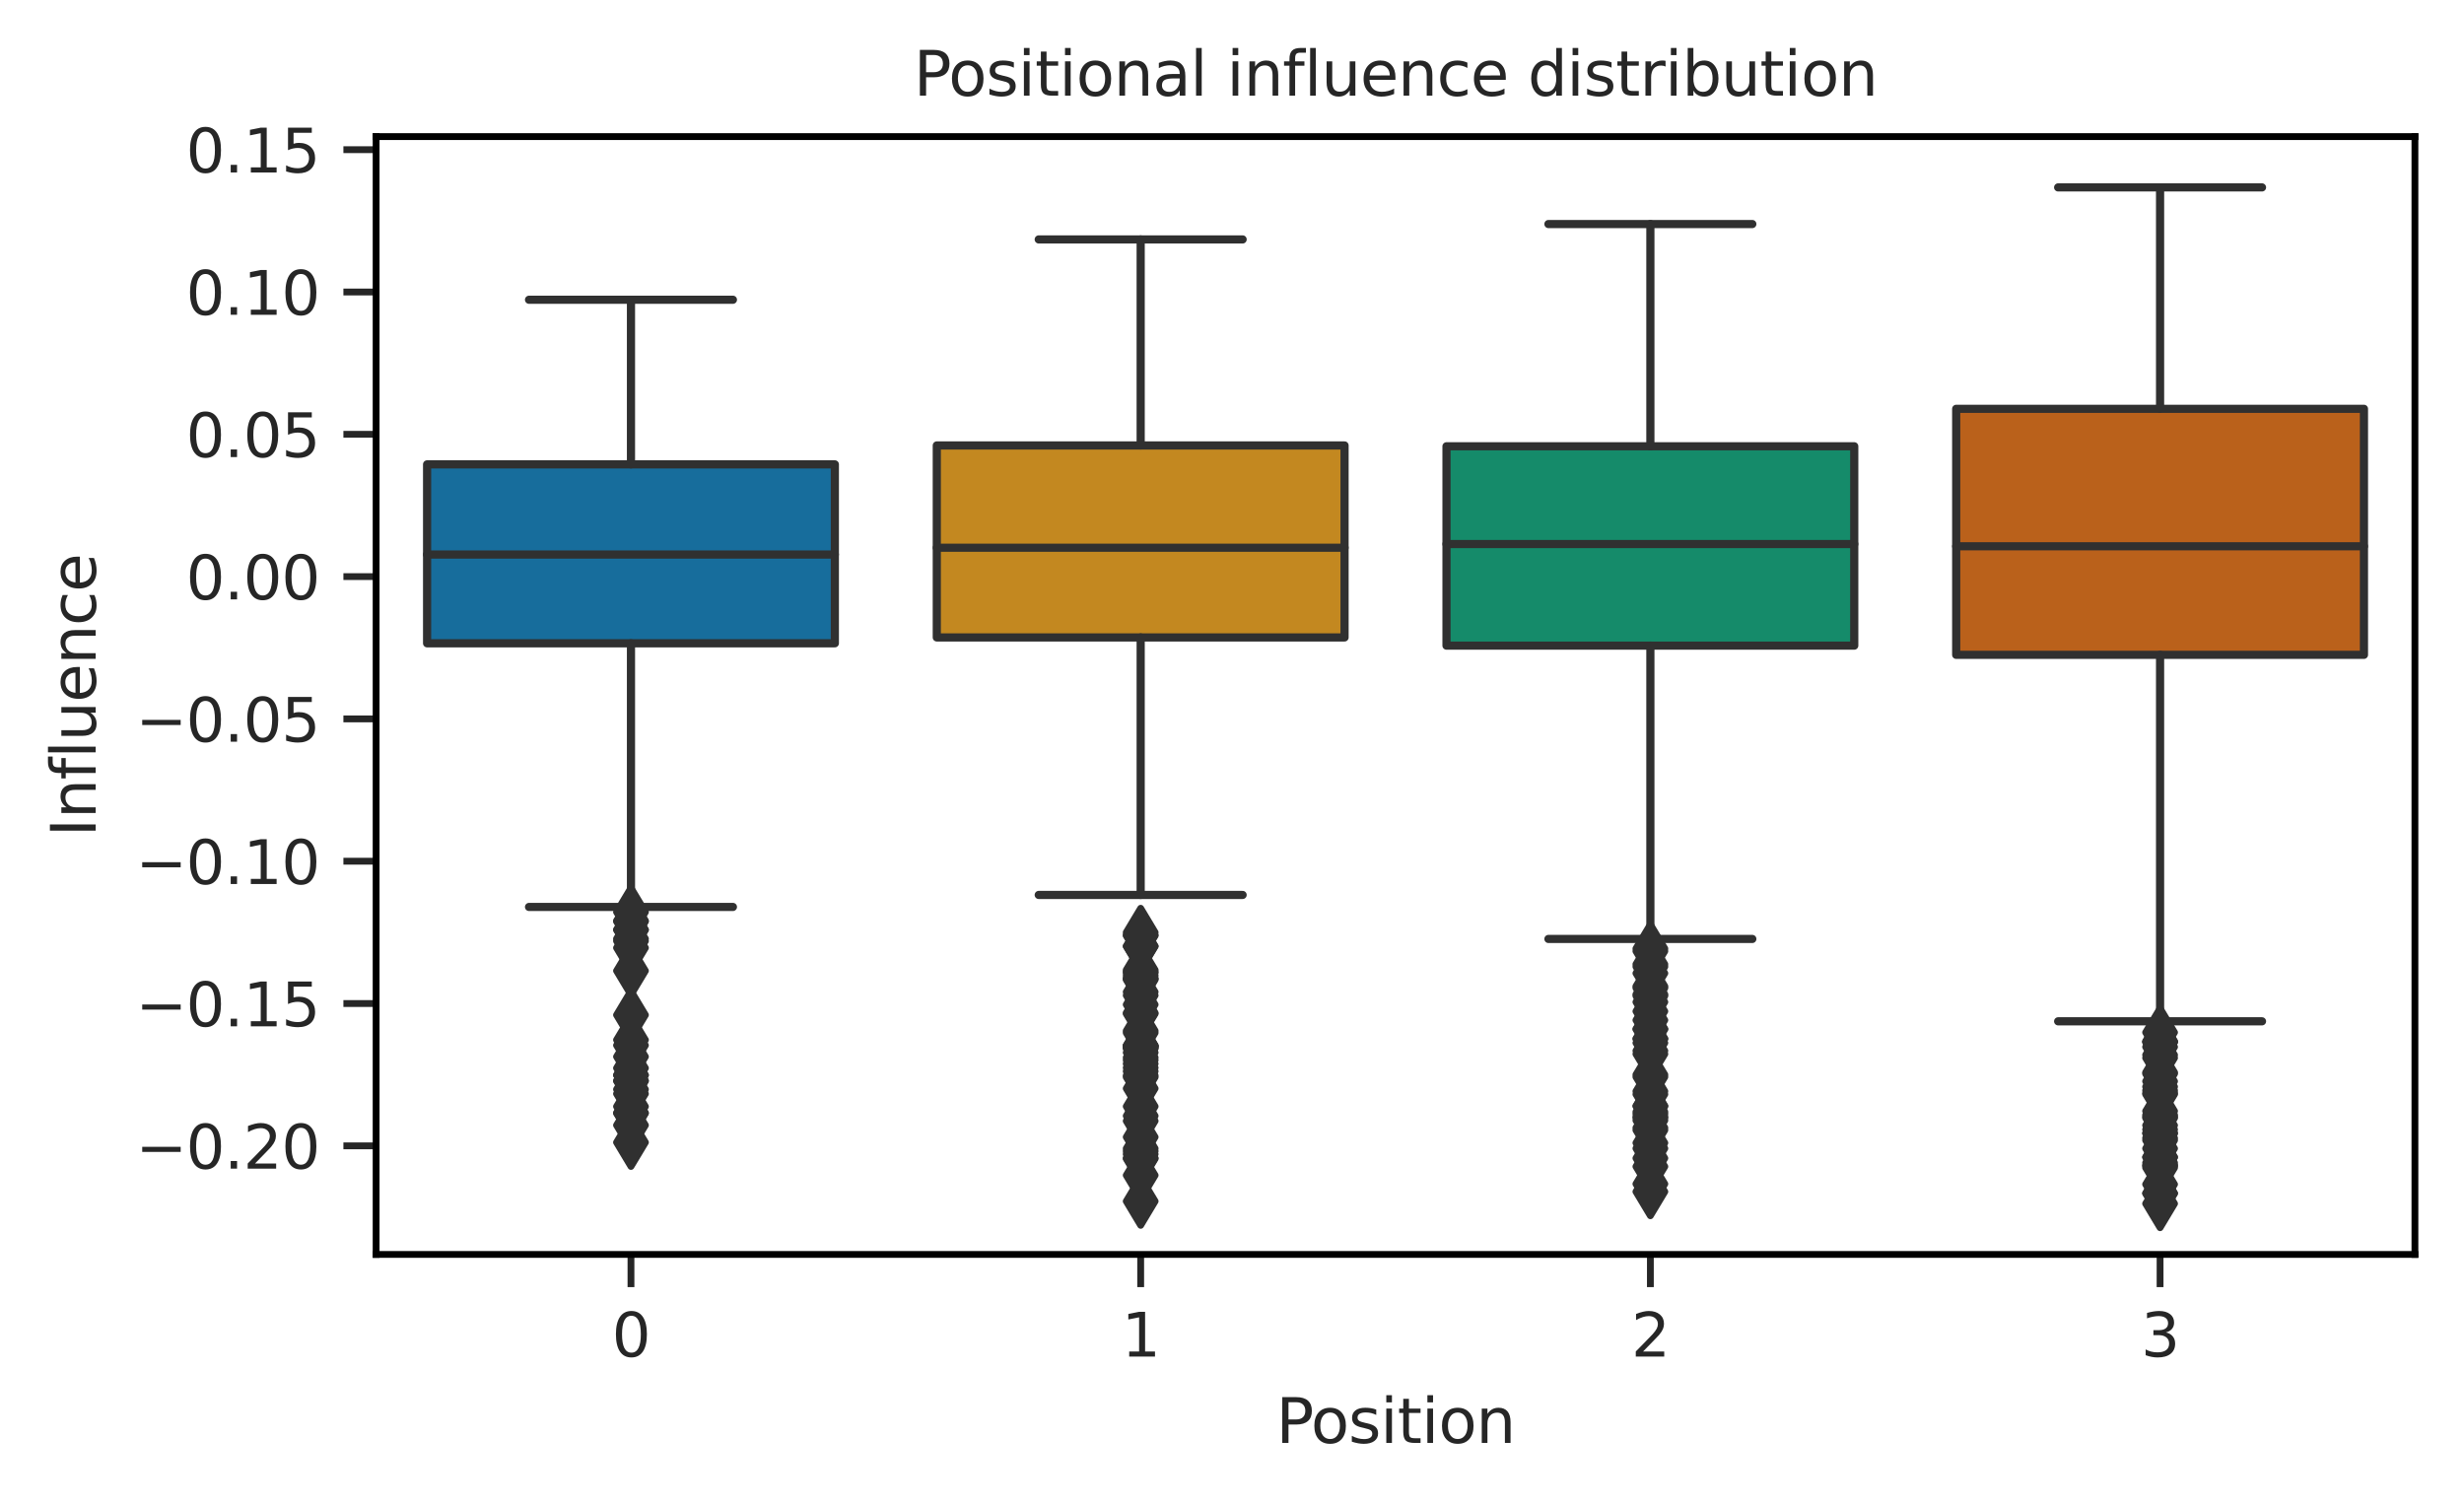 <?xml version="1.0" encoding="utf-8" standalone="no"?>
<!DOCTYPE svg PUBLIC "-//W3C//DTD SVG 1.1//EN"
  "http://www.w3.org/Graphics/SVG/1.1/DTD/svg11.dtd">
<svg xmlns:xlink="http://www.w3.org/1999/xlink" width="361.478pt" height="220.757pt" viewBox="0 0 361.478 220.757" xmlns="http://www.w3.org/2000/svg" version="1.1">
 <defs>
  <style type="text/css">*{stroke-linejoin: round; stroke-linecap: butt}</style>
 </defs>
 <g id="figure_1">
  <g id="patch_1">
   <path d="M 0 220.757 
L 361.478 220.757 
L 361.478 0 
L 0 0 
L 0 220.757 
z
" style="fill: none"/>
  </g>
  <g id="axes_1">
   <g id="patch_2">
    <path d="M 55.178 184.03 
L 354.278 184.03 
L 354.278 20.039 
L 55.178 20.039 
L 55.178 184.03 
z
" style="fill: none"/>
   </g>
   <g id="matplotlib.axis_1">
    <g id="xtick_1">
     <g id="line2d_1">
      <defs>
       <path id="m148f6a3028" d="M 0 0 
L 0 4.8 
" style="stroke: #262626"/>
      </defs>
      <g>
       <use xlink:href="#m148f6a3028" x="92.566" y="184.03" style="fill: #262626; stroke: #262626"/>
      </g>
     </g>
     <g id="text_1">
      <!-- 0 -->
      <g style="fill: #262626" transform="translate(89.766 199.017) scale(0.088 -0.088)">
       <defs>
        <path id="DejaVuSans-30" d="M 2034 4250 
Q 1547 4250 1301 3770 
Q 1056 3291 1056 2328 
Q 1056 1369 1301 889 
Q 1547 409 2034 409 
Q 2525 409 2770 889 
Q 3016 1369 3016 2328 
Q 3016 3291 2770 3770 
Q 2525 4250 2034 4250 
z
M 2034 4750 
Q 2819 4750 3233 4129 
Q 3647 3509 3647 2328 
Q 3647 1150 3233 529 
Q 2819 -91 2034 -91 
Q 1250 -91 836 529 
Q 422 1150 422 2328 
Q 422 3509 836 4129 
Q 1250 4750 2034 4750 
z
" transform="scale(0.016)"/>
       </defs>
       <use xlink:href="#DejaVuSans-30"/>
      </g>
     </g>
    </g>
    <g id="xtick_2">
     <g id="line2d_2">
      <g>
       <use xlink:href="#m148f6a3028" x="167.341" y="184.03" style="fill: #262626; stroke: #262626"/>
      </g>
     </g>
     <g id="text_2">
      <!-- 1 -->
      <g style="fill: #262626" transform="translate(164.541 199.017) scale(0.088 -0.088)">
       <defs>
        <path id="DejaVuSans-31" d="M 794 531 
L 1825 531 
L 1825 4091 
L 703 3866 
L 703 4441 
L 1819 4666 
L 2450 4666 
L 2450 531 
L 3481 531 
L 3481 0 
L 794 0 
L 794 531 
z
" transform="scale(0.016)"/>
       </defs>
       <use xlink:href="#DejaVuSans-31"/>
      </g>
     </g>
    </g>
    <g id="xtick_3">
     <g id="line2d_3">
      <g>
       <use xlink:href="#m148f6a3028" x="242.116" y="184.03" style="fill: #262626; stroke: #262626"/>
      </g>
     </g>
     <g id="text_3">
      <!-- 2 -->
      <g style="fill: #262626" transform="translate(239.316 199.017) scale(0.088 -0.088)">
       <defs>
        <path id="DejaVuSans-32" d="M 1228 531 
L 3431 531 
L 3431 0 
L 469 0 
L 469 531 
Q 828 903 1448 1529 
Q 2069 2156 2228 2338 
Q 2531 2678 2651 2914 
Q 2772 3150 2772 3378 
Q 2772 3750 2511 3984 
Q 2250 4219 1831 4219 
Q 1534 4219 1204 4116 
Q 875 4013 500 3803 
L 500 4441 
Q 881 4594 1212 4672 
Q 1544 4750 1819 4750 
Q 2544 4750 2975 4387 
Q 3406 4025 3406 3419 
Q 3406 3131 3298 2873 
Q 3191 2616 2906 2266 
Q 2828 2175 2409 1742 
Q 1991 1309 1228 531 
z
" transform="scale(0.016)"/>
       </defs>
       <use xlink:href="#DejaVuSans-32"/>
      </g>
     </g>
    </g>
    <g id="xtick_4">
     <g id="line2d_4">
      <g>
       <use xlink:href="#m148f6a3028" x="316.891" y="184.03" style="fill: #262626; stroke: #262626"/>
      </g>
     </g>
     <g id="text_4">
      <!-- 3 -->
      <g style="fill: #262626" transform="translate(314.091 199.017) scale(0.088 -0.088)">
       <defs>
        <path id="DejaVuSans-33" d="M 2597 2516 
Q 3050 2419 3304 2112 
Q 3559 1806 3559 1356 
Q 3559 666 3084 287 
Q 2609 -91 1734 -91 
Q 1441 -91 1130 -33 
Q 819 25 488 141 
L 488 750 
Q 750 597 1062 519 
Q 1375 441 1716 441 
Q 2309 441 2620 675 
Q 2931 909 2931 1356 
Q 2931 1769 2642 2001 
Q 2353 2234 1838 2234 
L 1294 2234 
L 1294 2753 
L 1863 2753 
Q 2328 2753 2575 2939 
Q 2822 3125 2822 3475 
Q 2822 3834 2567 4026 
Q 2313 4219 1838 4219 
Q 1578 4219 1281 4162 
Q 984 4106 628 3988 
L 628 4550 
Q 988 4650 1302 4700 
Q 1616 4750 1894 4750 
Q 2613 4750 3031 4423 
Q 3450 4097 3450 3541 
Q 3450 3153 3228 2886 
Q 3006 2619 2597 2516 
z
" transform="scale(0.016)"/>
       </defs>
       <use xlink:href="#DejaVuSans-33"/>
      </g>
     </g>
    </g>
    <g id="text_5">
     <!-- Position -->
     <g style="fill: #262626" transform="translate(187.211 211.685) scale(0.09 -0.09)">
      <defs>
       <path id="DejaVuSans-50" d="M 1259 4147 
L 1259 2394 
L 2053 2394 
Q 2494 2394 2734 2622 
Q 2975 2850 2975 3272 
Q 2975 3691 2734 3919 
Q 2494 4147 2053 4147 
L 1259 4147 
z
M 628 4666 
L 2053 4666 
Q 2838 4666 3239 4311 
Q 3641 3956 3641 3272 
Q 3641 2581 3239 2228 
Q 2838 1875 2053 1875 
L 1259 1875 
L 1259 0 
L 628 0 
L 628 4666 
z
" transform="scale(0.016)"/>
       <path id="DejaVuSans-6f" d="M 1959 3097 
Q 1497 3097 1228 2736 
Q 959 2375 959 1747 
Q 959 1119 1226 758 
Q 1494 397 1959 397 
Q 2419 397 2687 759 
Q 2956 1122 2956 1747 
Q 2956 2369 2687 2733 
Q 2419 3097 1959 3097 
z
M 1959 3584 
Q 2709 3584 3137 3096 
Q 3566 2609 3566 1747 
Q 3566 888 3137 398 
Q 2709 -91 1959 -91 
Q 1206 -91 779 398 
Q 353 888 353 1747 
Q 353 2609 779 3096 
Q 1206 3584 1959 3584 
z
" transform="scale(0.016)"/>
       <path id="DejaVuSans-73" d="M 2834 3397 
L 2834 2853 
Q 2591 2978 2328 3040 
Q 2066 3103 1784 3103 
Q 1356 3103 1142 2972 
Q 928 2841 928 2578 
Q 928 2378 1081 2264 
Q 1234 2150 1697 2047 
L 1894 2003 
Q 2506 1872 2764 1633 
Q 3022 1394 3022 966 
Q 3022 478 2636 193 
Q 2250 -91 1575 -91 
Q 1294 -91 989 -36 
Q 684 19 347 128 
L 347 722 
Q 666 556 975 473 
Q 1284 391 1588 391 
Q 1994 391 2212 530 
Q 2431 669 2431 922 
Q 2431 1156 2273 1281 
Q 2116 1406 1581 1522 
L 1381 1569 
Q 847 1681 609 1914 
Q 372 2147 372 2553 
Q 372 3047 722 3315 
Q 1072 3584 1716 3584 
Q 2034 3584 2315 3537 
Q 2597 3491 2834 3397 
z
" transform="scale(0.016)"/>
       <path id="DejaVuSans-69" d="M 603 3500 
L 1178 3500 
L 1178 0 
L 603 0 
L 603 3500 
z
M 603 4863 
L 1178 4863 
L 1178 4134 
L 603 4134 
L 603 4863 
z
" transform="scale(0.016)"/>
       <path id="DejaVuSans-74" d="M 1172 4494 
L 1172 3500 
L 2356 3500 
L 2356 3053 
L 1172 3053 
L 1172 1153 
Q 1172 725 1289 603 
Q 1406 481 1766 481 
L 2356 481 
L 2356 0 
L 1766 0 
Q 1100 0 847 248 
Q 594 497 594 1153 
L 594 3053 
L 172 3053 
L 172 3500 
L 594 3500 
L 594 4494 
L 1172 4494 
z
" transform="scale(0.016)"/>
       <path id="DejaVuSans-6e" d="M 3513 2113 
L 3513 0 
L 2938 0 
L 2938 2094 
Q 2938 2591 2744 2837 
Q 2550 3084 2163 3084 
Q 1697 3084 1428 2787 
Q 1159 2491 1159 1978 
L 1159 0 
L 581 0 
L 581 3500 
L 1159 3500 
L 1159 2956 
Q 1366 3272 1645 3428 
Q 1925 3584 2291 3584 
Q 2894 3584 3203 3211 
Q 3513 2838 3513 2113 
z
" transform="scale(0.016)"/>
      </defs>
      <use xlink:href="#DejaVuSans-50"/>
      <use xlink:href="#DejaVuSans-6f" x="56.678"/>
      <use xlink:href="#DejaVuSans-73" x="117.859"/>
      <use xlink:href="#DejaVuSans-69" x="169.959"/>
      <use xlink:href="#DejaVuSans-74" x="197.742"/>
      <use xlink:href="#DejaVuSans-69" x="236.951"/>
      <use xlink:href="#DejaVuSans-6f" x="264.734"/>
      <use xlink:href="#DejaVuSans-6e" x="325.916"/>
     </g>
    </g>
   </g>
   <g id="matplotlib.axis_2">
    <g id="ytick_1">
     <g id="line2d_5">
      <defs>
       <path id="md26399d747" d="M 0 0 
L -4.8 0 
" style="stroke: #262626"/>
      </defs>
      <g>
       <use xlink:href="#md26399d747" x="55.178" y="168.099" style="fill: #262626; stroke: #262626"/>
      </g>
     </g>
     <g id="text_6">
      <!-- −0.20 -->
      <g style="fill: #262626" transform="translate(19.91 171.443) scale(0.088 -0.088)">
       <defs>
        <path id="DejaVuSans-2212" d="M 678 2272 
L 4684 2272 
L 4684 1741 
L 678 1741 
L 678 2272 
z
" transform="scale(0.016)"/>
        <path id="DejaVuSans-2e" d="M 684 794 
L 1344 794 
L 1344 0 
L 684 0 
L 684 794 
z
" transform="scale(0.016)"/>
       </defs>
       <use xlink:href="#DejaVuSans-2212"/>
       <use xlink:href="#DejaVuSans-30" x="83.789"/>
       <use xlink:href="#DejaVuSans-2e" x="147.412"/>
       <use xlink:href="#DejaVuSans-32" x="179.199"/>
       <use xlink:href="#DejaVuSans-30" x="242.822"/>
      </g>
     </g>
    </g>
    <g id="ytick_2">
     <g id="line2d_6">
      <g>
       <use xlink:href="#md26399d747" x="55.178" y="147.222" style="fill: #262626; stroke: #262626"/>
      </g>
     </g>
     <g id="text_7">
      <!-- −0.15 -->
      <g style="fill: #262626" transform="translate(19.91 150.565) scale(0.088 -0.088)">
       <defs>
        <path id="DejaVuSans-35" d="M 691 4666 
L 3169 4666 
L 3169 4134 
L 1269 4134 
L 1269 2991 
Q 1406 3038 1543 3061 
Q 1681 3084 1819 3084 
Q 2600 3084 3056 2656 
Q 3513 2228 3513 1497 
Q 3513 744 3044 326 
Q 2575 -91 1722 -91 
Q 1428 -91 1123 -41 
Q 819 9 494 109 
L 494 744 
Q 775 591 1075 516 
Q 1375 441 1709 441 
Q 2250 441 2565 725 
Q 2881 1009 2881 1497 
Q 2881 1984 2565 2268 
Q 2250 2553 1709 2553 
Q 1456 2553 1204 2497 
Q 953 2441 691 2322 
L 691 4666 
z
" transform="scale(0.016)"/>
       </defs>
       <use xlink:href="#DejaVuSans-2212"/>
       <use xlink:href="#DejaVuSans-30" x="83.789"/>
       <use xlink:href="#DejaVuSans-2e" x="147.412"/>
       <use xlink:href="#DejaVuSans-31" x="179.199"/>
       <use xlink:href="#DejaVuSans-35" x="242.822"/>
      </g>
     </g>
    </g>
    <g id="ytick_3">
     <g id="line2d_7">
      <g>
       <use xlink:href="#md26399d747" x="55.178" y="126.345" style="fill: #262626; stroke: #262626"/>
      </g>
     </g>
     <g id="text_8">
      <!-- −0.10 -->
      <g style="fill: #262626" transform="translate(19.91 129.688) scale(0.088 -0.088)">
       <use xlink:href="#DejaVuSans-2212"/>
       <use xlink:href="#DejaVuSans-30" x="83.789"/>
       <use xlink:href="#DejaVuSans-2e" x="147.412"/>
       <use xlink:href="#DejaVuSans-31" x="179.199"/>
       <use xlink:href="#DejaVuSans-30" x="242.822"/>
      </g>
     </g>
    </g>
    <g id="ytick_4">
     <g id="line2d_8">
      <g>
       <use xlink:href="#md26399d747" x="55.178" y="105.467" style="fill: #262626; stroke: #262626"/>
      </g>
     </g>
     <g id="text_9">
      <!-- −0.05 -->
      <g style="fill: #262626" transform="translate(19.91 108.811) scale(0.088 -0.088)">
       <use xlink:href="#DejaVuSans-2212"/>
       <use xlink:href="#DejaVuSans-30" x="83.789"/>
       <use xlink:href="#DejaVuSans-2e" x="147.412"/>
       <use xlink:href="#DejaVuSans-30" x="179.199"/>
       <use xlink:href="#DejaVuSans-35" x="242.822"/>
      </g>
     </g>
    </g>
    <g id="ytick_5">
     <g id="line2d_9">
      <g>
       <use xlink:href="#md26399d747" x="55.178" y="84.59" style="fill: #262626; stroke: #262626"/>
      </g>
     </g>
     <g id="text_10">
      <!-- 0.00 -->
      <g style="fill: #262626" transform="translate(27.284 87.933) scale(0.088 -0.088)">
       <use xlink:href="#DejaVuSans-30"/>
       <use xlink:href="#DejaVuSans-2e" x="63.623"/>
       <use xlink:href="#DejaVuSans-30" x="95.41"/>
       <use xlink:href="#DejaVuSans-30" x="159.033"/>
      </g>
     </g>
    </g>
    <g id="ytick_6">
     <g id="line2d_10">
      <g>
       <use xlink:href="#md26399d747" x="55.178" y="63.712" style="fill: #262626; stroke: #262626"/>
      </g>
     </g>
     <g id="text_11">
      <!-- 0.05 -->
      <g style="fill: #262626" transform="translate(27.284 67.056) scale(0.088 -0.088)">
       <use xlink:href="#DejaVuSans-30"/>
       <use xlink:href="#DejaVuSans-2e" x="63.623"/>
       <use xlink:href="#DejaVuSans-30" x="95.41"/>
       <use xlink:href="#DejaVuSans-35" x="159.033"/>
      </g>
     </g>
    </g>
    <g id="ytick_7">
     <g id="line2d_11">
      <g>
       <use xlink:href="#md26399d747" x="55.178" y="42.835" style="fill: #262626; stroke: #262626"/>
      </g>
     </g>
     <g id="text_12">
      <!-- 0.10 -->
      <g style="fill: #262626" transform="translate(27.284 46.178) scale(0.088 -0.088)">
       <use xlink:href="#DejaVuSans-30"/>
       <use xlink:href="#DejaVuSans-2e" x="63.623"/>
       <use xlink:href="#DejaVuSans-31" x="95.41"/>
       <use xlink:href="#DejaVuSans-30" x="159.033"/>
      </g>
     </g>
    </g>
    <g id="ytick_8">
     <g id="line2d_12">
      <g>
       <use xlink:href="#md26399d747" x="55.178" y="21.958" style="fill: #262626; stroke: #262626"/>
      </g>
     </g>
     <g id="text_13">
      <!-- 0.15 -->
      <g style="fill: #262626" transform="translate(27.284 25.301) scale(0.088 -0.088)">
       <use xlink:href="#DejaVuSans-30"/>
       <use xlink:href="#DejaVuSans-2e" x="63.623"/>
       <use xlink:href="#DejaVuSans-31" x="95.41"/>
       <use xlink:href="#DejaVuSans-35" x="159.033"/>
      </g>
     </g>
    </g>
    <g id="text_14">
     <!-- Influence -->
     <g style="fill: #262626" transform="translate(14.039 122.764) rotate(-90) scale(0.09 -0.09)">
      <defs>
       <path id="DejaVuSans-49" d="M 628 4666 
L 1259 4666 
L 1259 0 
L 628 0 
L 628 4666 
z
" transform="scale(0.016)"/>
       <path id="DejaVuSans-66" d="M 2375 4863 
L 2375 4384 
L 1825 4384 
Q 1516 4384 1395 4259 
Q 1275 4134 1275 3809 
L 1275 3500 
L 2222 3500 
L 2222 3053 
L 1275 3053 
L 1275 0 
L 697 0 
L 697 3053 
L 147 3053 
L 147 3500 
L 697 3500 
L 697 3744 
Q 697 4328 969 4595 
Q 1241 4863 1831 4863 
L 2375 4863 
z
" transform="scale(0.016)"/>
       <path id="DejaVuSans-6c" d="M 603 4863 
L 1178 4863 
L 1178 0 
L 603 0 
L 603 4863 
z
" transform="scale(0.016)"/>
       <path id="DejaVuSans-75" d="M 544 1381 
L 544 3500 
L 1119 3500 
L 1119 1403 
Q 1119 906 1312 657 
Q 1506 409 1894 409 
Q 2359 409 2629 706 
Q 2900 1003 2900 1516 
L 2900 3500 
L 3475 3500 
L 3475 0 
L 2900 0 
L 2900 538 
Q 2691 219 2414 64 
Q 2138 -91 1772 -91 
Q 1169 -91 856 284 
Q 544 659 544 1381 
z
M 1991 3584 
L 1991 3584 
z
" transform="scale(0.016)"/>
       <path id="DejaVuSans-65" d="M 3597 1894 
L 3597 1613 
L 953 1613 
Q 991 1019 1311 708 
Q 1631 397 2203 397 
Q 2534 397 2845 478 
Q 3156 559 3463 722 
L 3463 178 
Q 3153 47 2828 -22 
Q 2503 -91 2169 -91 
Q 1331 -91 842 396 
Q 353 884 353 1716 
Q 353 2575 817 3079 
Q 1281 3584 2069 3584 
Q 2775 3584 3186 3129 
Q 3597 2675 3597 1894 
z
M 3022 2063 
Q 3016 2534 2758 2815 
Q 2500 3097 2075 3097 
Q 1594 3097 1305 2825 
Q 1016 2553 972 2059 
L 3022 2063 
z
" transform="scale(0.016)"/>
       <path id="DejaVuSans-63" d="M 3122 3366 
L 3122 2828 
Q 2878 2963 2633 3030 
Q 2388 3097 2138 3097 
Q 1578 3097 1268 2742 
Q 959 2388 959 1747 
Q 959 1106 1268 751 
Q 1578 397 2138 397 
Q 2388 397 2633 464 
Q 2878 531 3122 666 
L 3122 134 
Q 2881 22 2623 -34 
Q 2366 -91 2075 -91 
Q 1284 -91 818 406 
Q 353 903 353 1747 
Q 353 2603 823 3093 
Q 1294 3584 2113 3584 
Q 2378 3584 2631 3529 
Q 2884 3475 3122 3366 
z
" transform="scale(0.016)"/>
      </defs>
      <use xlink:href="#DejaVuSans-49"/>
      <use xlink:href="#DejaVuSans-6e" x="29.492"/>
      <use xlink:href="#DejaVuSans-66" x="92.871"/>
      <use xlink:href="#DejaVuSans-6c" x="128.076"/>
      <use xlink:href="#DejaVuSans-75" x="155.859"/>
      <use xlink:href="#DejaVuSans-65" x="219.238"/>
      <use xlink:href="#DejaVuSans-6e" x="280.762"/>
      <use xlink:href="#DejaVuSans-63" x="344.141"/>
      <use xlink:href="#DejaVuSans-65" x="399.121"/>
     </g>
    </g>
   </g>
   <g id="patch_3">
    <path d="M 62.656 94.375 
L 122.476 94.375 
L 122.476 68.125 
L 62.656 68.125 
L 62.656 94.375 
z
" clip-path="url(#pb5a904903a)" style="fill: #176d9c; stroke: #303030; stroke-width: 1.2; stroke-linejoin: miter"/>
   </g>
   <g id="patch_4">
    <path d="M 137.431 93.515 
L 197.251 93.515 
L 197.251 65.35 
L 137.431 65.35 
L 137.431 93.515 
z
" clip-path="url(#pb5a904903a)" style="fill: #c38820; stroke: #303030; stroke-width: 1.2; stroke-linejoin: miter"/>
   </g>
   <g id="patch_5">
    <path d="M 212.206 94.715 
L 272.026 94.715 
L 272.026 65.473 
L 212.206 65.473 
L 212.206 94.715 
z
" clip-path="url(#pb5a904903a)" style="fill: #158b6a; stroke: #303030; stroke-width: 1.2; stroke-linejoin: miter"/>
   </g>
   <g id="patch_6">
    <path d="M 286.981 96.067 
L 346.801 96.067 
L 346.801 59.976 
L 286.981 59.976 
L 286.981 96.067 
z
" clip-path="url(#pb5a904903a)" style="fill: #ba611b; stroke: #303030; stroke-width: 1.2; stroke-linejoin: miter"/>
   </g>
   <g id="line2d_13">
    <path d="M 92.566 94.375 
L 92.566 133.054 
" clip-path="url(#pb5a904903a)" style="fill: none; stroke: #303030; stroke-width: 1.2; stroke-linecap: round"/>
   </g>
   <g id="line2d_14">
    <path d="M 92.566 68.125 
L 92.566 43.975 
" clip-path="url(#pb5a904903a)" style="fill: none; stroke: #303030; stroke-width: 1.2; stroke-linecap: round"/>
   </g>
   <g id="line2d_15">
    <path d="M 77.611 133.054 
L 107.521 133.054 
" clip-path="url(#pb5a904903a)" style="fill: none; stroke: #303030; stroke-width: 1.2; stroke-linecap: round"/>
   </g>
   <g id="line2d_16">
    <path d="M 77.611 43.975 
L 107.521 43.975 
" clip-path="url(#pb5a904903a)" style="fill: none; stroke: #303030; stroke-width: 1.2; stroke-linecap: round"/>
   </g>
   <g id="line2d_17">
    <defs>
     <path id="m2de8fcc884" d="M -0 3.536 
L 2.121 0 
L -0 -3.536 
L -2.121 -0 
z
" style="stroke: #303030; stroke-linejoin: miter"/>
    </defs>
    <g clip-path="url(#pb5a904903a)">
     <use xlink:href="#m2de8fcc884" x="92.566" y="155.019" style="fill: #303030; stroke: #303030; stroke-linejoin: miter"/>
     <use xlink:href="#m2de8fcc884" x="92.566" y="163.253" style="fill: #303030; stroke: #303030; stroke-linejoin: miter"/>
     <use xlink:href="#m2de8fcc884" x="92.566" y="165.07" style="fill: #303030; stroke: #303030; stroke-linejoin: miter"/>
     <use xlink:href="#m2de8fcc884" x="92.566" y="138.053" style="fill: #303030; stroke: #303030; stroke-linejoin: miter"/>
     <use xlink:href="#m2de8fcc884" x="92.566" y="139.051" style="fill: #303030; stroke: #303030; stroke-linejoin: miter"/>
     <use xlink:href="#m2de8fcc884" x="92.566" y="142.421" style="fill: #303030; stroke: #303030; stroke-linejoin: miter"/>
     <use xlink:href="#m2de8fcc884" x="92.566" y="167.588" style="fill: #303030; stroke: #303030; stroke-linejoin: miter"/>
     <use xlink:href="#m2de8fcc884" x="92.566" y="163.332" style="fill: #303030; stroke: #303030; stroke-linejoin: miter"/>
     <use xlink:href="#m2de8fcc884" x="92.566" y="135.187" style="fill: #303030; stroke: #303030; stroke-linejoin: miter"/>
     <use xlink:href="#m2de8fcc884" x="92.566" y="159.815" style="fill: #303030; stroke: #303030; stroke-linejoin: miter"/>
     <use xlink:href="#m2de8fcc884" x="92.566" y="162.329" style="fill: #303030; stroke: #303030; stroke-linejoin: miter"/>
     <use xlink:href="#m2de8fcc884" x="92.566" y="136.407" style="fill: #303030; stroke: #303030; stroke-linejoin: miter"/>
     <use xlink:href="#m2de8fcc884" x="92.566" y="136.407" style="fill: #303030; stroke: #303030; stroke-linejoin: miter"/>
     <use xlink:href="#m2de8fcc884" x="92.566" y="158.603" style="fill: #303030; stroke: #303030; stroke-linejoin: miter"/>
     <use xlink:href="#m2de8fcc884" x="92.566" y="152.559" style="fill: #303030; stroke: #303030; stroke-linejoin: miter"/>
     <use xlink:href="#m2de8fcc884" x="92.566" y="160.463" style="fill: #303030; stroke: #303030; stroke-linejoin: miter"/>
     <use xlink:href="#m2de8fcc884" x="92.566" y="153.352" style="fill: #303030; stroke: #303030; stroke-linejoin: miter"/>
     <use xlink:href="#m2de8fcc884" x="92.566" y="148.899" style="fill: #303030; stroke: #303030; stroke-linejoin: miter"/>
     <use xlink:href="#m2de8fcc884" x="92.566" y="158.53" style="fill: #303030; stroke: #303030; stroke-linejoin: miter"/>
     <use xlink:href="#m2de8fcc884" x="92.566" y="157.709" style="fill: #303030; stroke: #303030; stroke-linejoin: miter"/>
     <use xlink:href="#m2de8fcc884" x="92.566" y="157.739" style="fill: #303030; stroke: #303030; stroke-linejoin: miter"/>
     <use xlink:href="#m2de8fcc884" x="92.566" y="156.693" style="fill: #303030; stroke: #303030; stroke-linejoin: miter"/>
     <use xlink:href="#m2de8fcc884" x="92.566" y="137.715" style="fill: #303030; stroke: #303030; stroke-linejoin: miter"/>
     <use xlink:href="#m2de8fcc884" x="92.566" y="133.801" style="fill: #303030; stroke: #303030; stroke-linejoin: miter"/>
     <use xlink:href="#m2de8fcc884" x="92.566" y="135.075" style="fill: #303030; stroke: #303030; stroke-linejoin: miter"/>
    </g>
   </g>
   <g id="line2d_18">
    <path d="M 167.341 93.515 
L 167.341 131.293 
" clip-path="url(#pb5a904903a)" style="fill: none; stroke: #303030; stroke-width: 1.2; stroke-linecap: round"/>
   </g>
   <g id="line2d_19">
    <path d="M 167.341 65.35 
L 167.341 35.126 
" clip-path="url(#pb5a904903a)" style="fill: none; stroke: #303030; stroke-width: 1.2; stroke-linecap: round"/>
   </g>
   <g id="line2d_20">
    <path d="M 152.386 131.293 
L 182.296 131.293 
" clip-path="url(#pb5a904903a)" style="fill: none; stroke: #303030; stroke-width: 1.2; stroke-linecap: round"/>
   </g>
   <g id="line2d_21">
    <path d="M 152.386 35.126 
L 182.296 35.126 
" clip-path="url(#pb5a904903a)" style="fill: none; stroke: #303030; stroke-width: 1.2; stroke-linecap: round"/>
   </g>
   <g id="line2d_22">
    <g clip-path="url(#pb5a904903a)">
     <use xlink:href="#m2de8fcc884" x="167.341" y="169.325" style="fill: #303030; stroke: #303030; stroke-linejoin: miter"/>
     <use xlink:href="#m2de8fcc884" x="167.341" y="169.879" style="fill: #303030; stroke: #303030; stroke-linejoin: miter"/>
     <use xlink:href="#m2de8fcc884" x="167.341" y="151.527" style="fill: #303030; stroke: #303030; stroke-linejoin: miter"/>
     <use xlink:href="#m2de8fcc884" x="167.341" y="176.227" style="fill: #303030; stroke: #303030; stroke-linejoin: miter"/>
     <use xlink:href="#m2de8fcc884" x="167.341" y="153.826" style="fill: #303030; stroke: #303030; stroke-linejoin: miter"/>
     <use xlink:href="#m2de8fcc884" x="167.341" y="153.423" style="fill: #303030; stroke: #303030; stroke-linejoin: miter"/>
     <use xlink:href="#m2de8fcc884" x="167.341" y="136.783" style="fill: #303030; stroke: #303030; stroke-linejoin: miter"/>
     <use xlink:href="#m2de8fcc884" x="167.341" y="153.752" style="fill: #303030; stroke: #303030; stroke-linejoin: miter"/>
     <use xlink:href="#m2de8fcc884" x="167.341" y="153.58" style="fill: #303030; stroke: #303030; stroke-linejoin: miter"/>
     <use xlink:href="#m2de8fcc884" x="167.341" y="172.416" style="fill: #303030; stroke: #303030; stroke-linejoin: miter"/>
     <use xlink:href="#m2de8fcc884" x="167.341" y="137.271" style="fill: #303030; stroke: #303030; stroke-linejoin: miter"/>
     <use xlink:href="#m2de8fcc884" x="167.341" y="153.458" style="fill: #303030; stroke: #303030; stroke-linejoin: miter"/>
     <use xlink:href="#m2de8fcc884" x="167.341" y="154.415" style="fill: #303030; stroke: #303030; stroke-linejoin: miter"/>
     <use xlink:href="#m2de8fcc884" x="167.341" y="151.216" style="fill: #303030; stroke: #303030; stroke-linejoin: miter"/>
     <use xlink:href="#m2de8fcc884" x="167.341" y="166.811" style="fill: #303030; stroke: #303030; stroke-linejoin: miter"/>
     <use xlink:href="#m2de8fcc884" x="167.341" y="142.562" style="fill: #303030; stroke: #303030; stroke-linejoin: miter"/>
     <use xlink:href="#m2de8fcc884" x="167.341" y="158.031" style="fill: #303030; stroke: #303030; stroke-linejoin: miter"/>
     <use xlink:href="#m2de8fcc884" x="167.341" y="148.732" style="fill: #303030; stroke: #303030; stroke-linejoin: miter"/>
     <use xlink:href="#m2de8fcc884" x="167.341" y="142.295" style="fill: #303030; stroke: #303030; stroke-linejoin: miter"/>
     <use xlink:href="#m2de8fcc884" x="167.341" y="155.527" style="fill: #303030; stroke: #303030; stroke-linejoin: miter"/>
     <use xlink:href="#m2de8fcc884" x="167.341" y="159.684" style="fill: #303030; stroke: #303030; stroke-linejoin: miter"/>
     <use xlink:href="#m2de8fcc884" x="167.341" y="138.814" style="fill: #303030; stroke: #303030; stroke-linejoin: miter"/>
     <use xlink:href="#m2de8fcc884" x="167.341" y="147.377" style="fill: #303030; stroke: #303030; stroke-linejoin: miter"/>
     <use xlink:href="#m2de8fcc884" x="167.341" y="143.742" style="fill: #303030; stroke: #303030; stroke-linejoin: miter"/>
     <use xlink:href="#m2de8fcc884" x="167.341" y="145.521" style="fill: #303030; stroke: #303030; stroke-linejoin: miter"/>
     <use xlink:href="#m2de8fcc884" x="167.341" y="148.587" style="fill: #303030; stroke: #303030; stroke-linejoin: miter"/>
     <use xlink:href="#m2de8fcc884" x="167.341" y="168.881" style="fill: #303030; stroke: #303030; stroke-linejoin: miter"/>
     <use xlink:href="#m2de8fcc884" x="167.341" y="162.316" style="fill: #303030; stroke: #303030; stroke-linejoin: miter"/>
     <use xlink:href="#m2de8fcc884" x="167.341" y="156.64" style="fill: #303030; stroke: #303030; stroke-linejoin: miter"/>
     <use xlink:href="#m2de8fcc884" x="167.341" y="170" style="fill: #303030; stroke: #303030; stroke-linejoin: miter"/>
     <use xlink:href="#m2de8fcc884" x="167.341" y="143.131" style="fill: #303030; stroke: #303030; stroke-linejoin: miter"/>
     <use xlink:href="#m2de8fcc884" x="167.341" y="156.058" style="fill: #303030; stroke: #303030; stroke-linejoin: miter"/>
     <use xlink:href="#m2de8fcc884" x="167.341" y="157.164" style="fill: #303030; stroke: #303030; stroke-linejoin: miter"/>
     <use xlink:href="#m2de8fcc884" x="167.341" y="153.344" style="fill: #303030; stroke: #303030; stroke-linejoin: miter"/>
     <use xlink:href="#m2de8fcc884" x="167.341" y="164.452" style="fill: #303030; stroke: #303030; stroke-linejoin: miter"/>
     <use xlink:href="#m2de8fcc884" x="167.341" y="155.141" style="fill: #303030; stroke: #303030; stroke-linejoin: miter"/>
     <use xlink:href="#m2de8fcc884" x="167.341" y="143.52" style="fill: #303030; stroke: #303030; stroke-linejoin: miter"/>
     <use xlink:href="#m2de8fcc884" x="167.341" y="168.485" style="fill: #303030; stroke: #303030; stroke-linejoin: miter"/>
     <use xlink:href="#m2de8fcc884" x="167.341" y="146.026" style="fill: #303030; stroke: #303030; stroke-linejoin: miter"/>
     <use xlink:href="#m2de8fcc884" x="167.341" y="153.502" style="fill: #303030; stroke: #303030; stroke-linejoin: miter"/>
     <use xlink:href="#m2de8fcc884" x="167.341" y="138.82" style="fill: #303030; stroke: #303030; stroke-linejoin: miter"/>
     <use xlink:href="#m2de8fcc884" x="167.341" y="142.731" style="fill: #303030; stroke: #303030; stroke-linejoin: miter"/>
     <use xlink:href="#m2de8fcc884" x="167.341" y="143.588" style="fill: #303030; stroke: #303030; stroke-linejoin: miter"/>
     <use xlink:href="#m2de8fcc884" x="167.341" y="137.164" style="fill: #303030; stroke: #303030; stroke-linejoin: miter"/>
     <use xlink:href="#m2de8fcc884" x="167.341" y="163.705" style="fill: #303030; stroke: #303030; stroke-linejoin: miter"/>
     <use xlink:href="#m2de8fcc884" x="167.341" y="157.773" style="fill: #303030; stroke: #303030; stroke-linejoin: miter"/>
    </g>
   </g>
   <g id="line2d_23">
    <path d="M 242.116 94.715 
L 242.116 137.748 
" clip-path="url(#pb5a904903a)" style="fill: none; stroke: #303030; stroke-width: 1.2; stroke-linecap: round"/>
   </g>
   <g id="line2d_24">
    <path d="M 242.116 65.473 
L 242.116 32.869 
" clip-path="url(#pb5a904903a)" style="fill: none; stroke: #303030; stroke-width: 1.2; stroke-linecap: round"/>
   </g>
   <g id="line2d_25">
    <path d="M 227.161 137.748 
L 257.071 137.748 
" clip-path="url(#pb5a904903a)" style="fill: none; stroke: #303030; stroke-width: 1.2; stroke-linecap: round"/>
   </g>
   <g id="line2d_26">
    <path d="M 227.161 32.869 
L 257.071 32.869 
" clip-path="url(#pb5a904903a)" style="fill: none; stroke: #303030; stroke-width: 1.2; stroke-linecap: round"/>
   </g>
   <g id="line2d_27">
    <g clip-path="url(#pb5a904903a)">
     <use xlink:href="#m2de8fcc884" x="242.116" y="152.431" style="fill: #303030; stroke: #303030; stroke-linejoin: miter"/>
     <use xlink:href="#m2de8fcc884" x="242.116" y="173.684" style="fill: #303030; stroke: #303030; stroke-linejoin: miter"/>
     <use xlink:href="#m2de8fcc884" x="242.116" y="158" style="fill: #303030; stroke: #303030; stroke-linejoin: miter"/>
     <use xlink:href="#m2de8fcc884" x="242.116" y="154.63" style="fill: #303030; stroke: #303030; stroke-linejoin: miter"/>
     <use xlink:href="#m2de8fcc884" x="242.116" y="160.536" style="fill: #303030; stroke: #303030; stroke-linejoin: miter"/>
     <use xlink:href="#m2de8fcc884" x="242.116" y="164.379" style="fill: #303030; stroke: #303030; stroke-linejoin: miter"/>
     <use xlink:href="#m2de8fcc884" x="242.116" y="162.286" style="fill: #303030; stroke: #303030; stroke-linejoin: miter"/>
     <use xlink:href="#m2de8fcc884" x="242.116" y="148.361" style="fill: #303030; stroke: #303030; stroke-linejoin: miter"/>
     <use xlink:href="#m2de8fcc884" x="242.116" y="171.138" style="fill: #303030; stroke: #303030; stroke-linejoin: miter"/>
     <use xlink:href="#m2de8fcc884" x="242.116" y="146.11" style="fill: #303030; stroke: #303030; stroke-linejoin: miter"/>
     <use xlink:href="#m2de8fcc884" x="242.116" y="163.103" style="fill: #303030; stroke: #303030; stroke-linejoin: miter"/>
     <use xlink:href="#m2de8fcc884" x="242.116" y="167.67" style="fill: #303030; stroke: #303030; stroke-linejoin: miter"/>
     <use xlink:href="#m2de8fcc884" x="242.116" y="142.783" style="fill: #303030; stroke: #303030; stroke-linejoin: miter"/>
     <use xlink:href="#m2de8fcc884" x="242.116" y="149.661" style="fill: #303030; stroke: #303030; stroke-linejoin: miter"/>
     <use xlink:href="#m2de8fcc884" x="242.116" y="174.822" style="fill: #303030; stroke: #303030; stroke-linejoin: miter"/>
     <use xlink:href="#m2de8fcc884" x="242.116" y="139.547" style="fill: #303030; stroke: #303030; stroke-linejoin: miter"/>
     <use xlink:href="#m2de8fcc884" x="242.116" y="150.94" style="fill: #303030; stroke: #303030; stroke-linejoin: miter"/>
     <use xlink:href="#m2de8fcc884" x="242.116" y="169.912" style="fill: #303030; stroke: #303030; stroke-linejoin: miter"/>
     <use xlink:href="#m2de8fcc884" x="242.116" y="141.823" style="fill: #303030; stroke: #303030; stroke-linejoin: miter"/>
     <use xlink:href="#m2de8fcc884" x="242.116" y="154.155" style="fill: #303030; stroke: #303030; stroke-linejoin: miter"/>
     <use xlink:href="#m2de8fcc884" x="242.116" y="162.241" style="fill: #303030; stroke: #303030; stroke-linejoin: miter"/>
     <use xlink:href="#m2de8fcc884" x="242.116" y="165.442" style="fill: #303030; stroke: #303030; stroke-linejoin: miter"/>
     <use xlink:href="#m2de8fcc884" x="242.116" y="139.158" style="fill: #303030; stroke: #303030; stroke-linejoin: miter"/>
     <use xlink:href="#m2de8fcc884" x="242.116" y="151.004" style="fill: #303030; stroke: #303030; stroke-linejoin: miter"/>
     <use xlink:href="#m2de8fcc884" x="242.116" y="160.088" style="fill: #303030; stroke: #303030; stroke-linejoin: miter"/>
     <use xlink:href="#m2de8fcc884" x="242.116" y="144.946" style="fill: #303030; stroke: #303030; stroke-linejoin: miter"/>
     <use xlink:href="#m2de8fcc884" x="242.116" y="152.999" style="fill: #303030; stroke: #303030; stroke-linejoin: miter"/>
     <use xlink:href="#m2de8fcc884" x="242.116" y="165.805" style="fill: #303030; stroke: #303030; stroke-linejoin: miter"/>
     <use xlink:href="#m2de8fcc884" x="242.116" y="163.832" style="fill: #303030; stroke: #303030; stroke-linejoin: miter"/>
     <use xlink:href="#m2de8fcc884" x="242.116" y="164" style="fill: #303030; stroke: #303030; stroke-linejoin: miter"/>
     <use xlink:href="#m2de8fcc884" x="242.116" y="147.003" style="fill: #303030; stroke: #303030; stroke-linejoin: miter"/>
     <use xlink:href="#m2de8fcc884" x="242.116" y="152.355" style="fill: #303030; stroke: #303030; stroke-linejoin: miter"/>
     <use xlink:href="#m2de8fcc884" x="242.116" y="144.683" style="fill: #303030; stroke: #303030; stroke-linejoin: miter"/>
     <use xlink:href="#m2de8fcc884" x="242.116" y="157.65" style="fill: #303030; stroke: #303030; stroke-linejoin: miter"/>
     <use xlink:href="#m2de8fcc884" x="242.116" y="163.438" style="fill: #303030; stroke: #303030; stroke-linejoin: miter"/>
     <use xlink:href="#m2de8fcc884" x="242.116" y="141.449" style="fill: #303030; stroke: #303030; stroke-linejoin: miter"/>
     <use xlink:href="#m2de8fcc884" x="242.116" y="145.862" style="fill: #303030; stroke: #303030; stroke-linejoin: miter"/>
     <use xlink:href="#m2de8fcc884" x="242.116" y="168.477" style="fill: #303030; stroke: #303030; stroke-linejoin: miter"/>
    </g>
   </g>
   <g id="line2d_28">
    <path d="M 316.891 96.067 
L 316.891 149.832 
" clip-path="url(#pb5a904903a)" style="fill: none; stroke: #303030; stroke-width: 1.2; stroke-linecap: round"/>
   </g>
   <g id="line2d_29">
    <path d="M 316.891 59.976 
L 316.891 27.493 
" clip-path="url(#pb5a904903a)" style="fill: none; stroke: #303030; stroke-width: 1.2; stroke-linecap: round"/>
   </g>
   <g id="line2d_30">
    <path d="M 301.936 149.832 
L 331.846 149.832 
" clip-path="url(#pb5a904903a)" style="fill: none; stroke: #303030; stroke-width: 1.2; stroke-linecap: round"/>
   </g>
   <g id="line2d_31">
    <path d="M 301.936 27.493 
L 331.846 27.493 
" clip-path="url(#pb5a904903a)" style="fill: none; stroke: #303030; stroke-width: 1.2; stroke-linecap: round"/>
   </g>
   <g id="line2d_32">
    <g clip-path="url(#pb5a904903a)">
     <use xlink:href="#m2de8fcc884" x="316.891" y="170.952" style="fill: #303030; stroke: #303030; stroke-linejoin: miter"/>
     <use xlink:href="#m2de8fcc884" x="316.891" y="176.576" style="fill: #303030; stroke: #303030; stroke-linejoin: miter"/>
     <use xlink:href="#m2de8fcc884" x="316.891" y="169.742" style="fill: #303030; stroke: #303030; stroke-linejoin: miter"/>
     <use xlink:href="#m2de8fcc884" x="316.891" y="159.975" style="fill: #303030; stroke: #303030; stroke-linejoin: miter"/>
     <use xlink:href="#m2de8fcc884" x="316.891" y="163.832" style="fill: #303030; stroke: #303030; stroke-linejoin: miter"/>
     <use xlink:href="#m2de8fcc884" x="316.891" y="165.092" style="fill: #303030; stroke: #303030; stroke-linejoin: miter"/>
     <use xlink:href="#m2de8fcc884" x="316.891" y="165.706" style="fill: #303030; stroke: #303030; stroke-linejoin: miter"/>
     <use xlink:href="#m2de8fcc884" x="316.891" y="154.76" style="fill: #303030; stroke: #303030; stroke-linejoin: miter"/>
     <use xlink:href="#m2de8fcc884" x="316.891" y="163.56" style="fill: #303030; stroke: #303030; stroke-linejoin: miter"/>
     <use xlink:href="#m2de8fcc884" x="316.891" y="160.351" style="fill: #303030; stroke: #303030; stroke-linejoin: miter"/>
     <use xlink:href="#m2de8fcc884" x="316.891" y="168.486" style="fill: #303030; stroke: #303030; stroke-linejoin: miter"/>
     <use xlink:href="#m2de8fcc884" x="316.891" y="175.045" style="fill: #303030; stroke: #303030; stroke-linejoin: miter"/>
     <use xlink:href="#m2de8fcc884" x="316.891" y="163" style="fill: #303030; stroke: #303030; stroke-linejoin: miter"/>
     <use xlink:href="#m2de8fcc884" x="316.891" y="170.585" style="fill: #303030; stroke: #303030; stroke-linejoin: miter"/>
     <use xlink:href="#m2de8fcc884" x="316.891" y="157.531" style="fill: #303030; stroke: #303030; stroke-linejoin: miter"/>
     <use xlink:href="#m2de8fcc884" x="316.891" y="157.313" style="fill: #303030; stroke: #303030; stroke-linejoin: miter"/>
     <use xlink:href="#m2de8fcc884" x="316.891" y="171.313" style="fill: #303030; stroke: #303030; stroke-linejoin: miter"/>
     <use xlink:href="#m2de8fcc884" x="316.891" y="166.294" style="fill: #303030; stroke: #303030; stroke-linejoin: miter"/>
     <use xlink:href="#m2de8fcc884" x="316.891" y="158.631" style="fill: #303030; stroke: #303030; stroke-linejoin: miter"/>
     <use xlink:href="#m2de8fcc884" x="316.891" y="166.212" style="fill: #303030; stroke: #303030; stroke-linejoin: miter"/>
     <use xlink:href="#m2de8fcc884" x="316.891" y="151.46" style="fill: #303030; stroke: #303030; stroke-linejoin: miter"/>
     <use xlink:href="#m2de8fcc884" x="316.891" y="152.878" style="fill: #303030; stroke: #303030; stroke-linejoin: miter"/>
     <use xlink:href="#m2de8fcc884" x="316.891" y="160.538" style="fill: #303030; stroke: #303030; stroke-linejoin: miter"/>
     <use xlink:href="#m2de8fcc884" x="316.891" y="175.087" style="fill: #303030; stroke: #303030; stroke-linejoin: miter"/>
     <use xlink:href="#m2de8fcc884" x="316.891" y="155.206" style="fill: #303030; stroke: #303030; stroke-linejoin: miter"/>
     <use xlink:href="#m2de8fcc884" x="316.891" y="152.868" style="fill: #303030; stroke: #303030; stroke-linejoin: miter"/>
     <use xlink:href="#m2de8fcc884" x="316.891" y="164.024" style="fill: #303030; stroke: #303030; stroke-linejoin: miter"/>
     <use xlink:href="#m2de8fcc884" x="316.891" y="171.008" style="fill: #303030; stroke: #303030; stroke-linejoin: miter"/>
     <use xlink:href="#m2de8fcc884" x="316.891" y="159.43" style="fill: #303030; stroke: #303030; stroke-linejoin: miter"/>
     <use xlink:href="#m2de8fcc884" x="316.891" y="167.291" style="fill: #303030; stroke: #303030; stroke-linejoin: miter"/>
     <use xlink:href="#m2de8fcc884" x="316.891" y="152.738" style="fill: #303030; stroke: #303030; stroke-linejoin: miter"/>
     <use xlink:href="#m2de8fcc884" x="316.891" y="166.944" style="fill: #303030; stroke: #303030; stroke-linejoin: miter"/>
     <use xlink:href="#m2de8fcc884" x="316.891" y="169.784" style="fill: #303030; stroke: #303030; stroke-linejoin: miter"/>
     <use xlink:href="#m2de8fcc884" x="316.891" y="173.74" style="fill: #303030; stroke: #303030; stroke-linejoin: miter"/>
     <use xlink:href="#m2de8fcc884" x="316.891" y="153.592" style="fill: #303030; stroke: #303030; stroke-linejoin: miter"/>
    </g>
   </g>
   <g id="line2d_33">
    <path d="M 62.656 81.35 
L 122.476 81.35 
" clip-path="url(#pb5a904903a)" style="fill: none; stroke: #303030; stroke-width: 1.2; stroke-linecap: round"/>
   </g>
   <g id="line2d_34">
    <path d="M 137.431 80.352 
L 197.251 80.352 
" clip-path="url(#pb5a904903a)" style="fill: none; stroke: #303030; stroke-width: 1.2; stroke-linecap: round"/>
   </g>
   <g id="line2d_35">
    <path d="M 212.206 79.812 
L 272.026 79.812 
" clip-path="url(#pb5a904903a)" style="fill: none; stroke: #303030; stroke-width: 1.2; stroke-linecap: round"/>
   </g>
   <g id="line2d_36">
    <path d="M 286.981 80.144 
L 346.801 80.144 
" clip-path="url(#pb5a904903a)" style="fill: none; stroke: #303030; stroke-width: 1.2; stroke-linecap: round"/>
   </g>
   <g id="patch_7">
    <path d="M 55.178 184.03 
L 55.178 20.039 
" style="fill: none; stroke: #000000; stroke-linejoin: miter; stroke-linecap: square"/>
   </g>
   <g id="patch_8">
    <path d="M 354.278 184.03 
L 354.278 20.039 
" style="fill: none; stroke: #000000; stroke-linejoin: miter; stroke-linecap: square"/>
   </g>
   <g id="patch_9">
    <path d="M 55.178 184.03 
L 354.278 184.03 
" style="fill: none; stroke: #000000; stroke-linejoin: miter; stroke-linecap: square"/>
   </g>
   <g id="patch_10">
    <path d="M 55.178 20.039 
L 354.278 20.039 
" style="fill: none; stroke: #000000; stroke-linejoin: miter; stroke-linecap: square"/>
   </g>
   <g id="text_15">
    <!-- Positional influence distribution -->
    <g style="fill: #262626" transform="translate(134.047 14.039) scale(0.09 -0.09)">
     <defs>
      <path id="DejaVuSans-61" d="M 2194 1759 
Q 1497 1759 1228 1600 
Q 959 1441 959 1056 
Q 959 750 1161 570 
Q 1363 391 1709 391 
Q 2188 391 2477 730 
Q 2766 1069 2766 1631 
L 2766 1759 
L 2194 1759 
z
M 3341 1997 
L 3341 0 
L 2766 0 
L 2766 531 
Q 2569 213 2275 61 
Q 1981 -91 1556 -91 
Q 1019 -91 701 211 
Q 384 513 384 1019 
Q 384 1609 779 1909 
Q 1175 2209 1959 2209 
L 2766 2209 
L 2766 2266 
Q 2766 2663 2505 2880 
Q 2244 3097 1772 3097 
Q 1472 3097 1187 3025 
Q 903 2953 641 2809 
L 641 3341 
Q 956 3463 1253 3523 
Q 1550 3584 1831 3584 
Q 2591 3584 2966 3190 
Q 3341 2797 3341 1997 
z
" transform="scale(0.016)"/>
      <path id="DejaVuSans-20" transform="scale(0.016)"/>
      <path id="DejaVuSans-64" d="M 2906 2969 
L 2906 4863 
L 3481 4863 
L 3481 0 
L 2906 0 
L 2906 525 
Q 2725 213 2448 61 
Q 2172 -91 1784 -91 
Q 1150 -91 751 415 
Q 353 922 353 1747 
Q 353 2572 751 3078 
Q 1150 3584 1784 3584 
Q 2172 3584 2448 3432 
Q 2725 3281 2906 2969 
z
M 947 1747 
Q 947 1113 1208 752 
Q 1469 391 1925 391 
Q 2381 391 2643 752 
Q 2906 1113 2906 1747 
Q 2906 2381 2643 2742 
Q 2381 3103 1925 3103 
Q 1469 3103 1208 2742 
Q 947 2381 947 1747 
z
" transform="scale(0.016)"/>
      <path id="DejaVuSans-72" d="M 2631 2963 
Q 2534 3019 2420 3045 
Q 2306 3072 2169 3072 
Q 1681 3072 1420 2755 
Q 1159 2438 1159 1844 
L 1159 0 
L 581 0 
L 581 3500 
L 1159 3500 
L 1159 2956 
Q 1341 3275 1631 3429 
Q 1922 3584 2338 3584 
Q 2397 3584 2469 3576 
Q 2541 3569 2628 3553 
L 2631 2963 
z
" transform="scale(0.016)"/>
      <path id="DejaVuSans-62" d="M 3116 1747 
Q 3116 2381 2855 2742 
Q 2594 3103 2138 3103 
Q 1681 3103 1420 2742 
Q 1159 2381 1159 1747 
Q 1159 1113 1420 752 
Q 1681 391 2138 391 
Q 2594 391 2855 752 
Q 3116 1113 3116 1747 
z
M 1159 2969 
Q 1341 3281 1617 3432 
Q 1894 3584 2278 3584 
Q 2916 3584 3314 3078 
Q 3713 2572 3713 1747 
Q 3713 922 3314 415 
Q 2916 -91 2278 -91 
Q 1894 -91 1617 61 
Q 1341 213 1159 525 
L 1159 0 
L 581 0 
L 581 4863 
L 1159 4863 
L 1159 2969 
z
" transform="scale(0.016)"/>
     </defs>
     <use xlink:href="#DejaVuSans-50"/>
     <use xlink:href="#DejaVuSans-6f" x="56.678"/>
     <use xlink:href="#DejaVuSans-73" x="117.859"/>
     <use xlink:href="#DejaVuSans-69" x="169.959"/>
     <use xlink:href="#DejaVuSans-74" x="197.742"/>
     <use xlink:href="#DejaVuSans-69" x="236.951"/>
     <use xlink:href="#DejaVuSans-6f" x="264.734"/>
     <use xlink:href="#DejaVuSans-6e" x="325.916"/>
     <use xlink:href="#DejaVuSans-61" x="389.295"/>
     <use xlink:href="#DejaVuSans-6c" x="450.574"/>
     <use xlink:href="#DejaVuSans-20" x="478.357"/>
     <use xlink:href="#DejaVuSans-69" x="510.145"/>
     <use xlink:href="#DejaVuSans-6e" x="537.928"/>
     <use xlink:href="#DejaVuSans-66" x="601.307"/>
     <use xlink:href="#DejaVuSans-6c" x="636.512"/>
     <use xlink:href="#DejaVuSans-75" x="664.295"/>
     <use xlink:href="#DejaVuSans-65" x="727.674"/>
     <use xlink:href="#DejaVuSans-6e" x="789.197"/>
     <use xlink:href="#DejaVuSans-63" x="852.576"/>
     <use xlink:href="#DejaVuSans-65" x="907.557"/>
     <use xlink:href="#DejaVuSans-20" x="969.08"/>
     <use xlink:href="#DejaVuSans-64" x="1000.867"/>
     <use xlink:href="#DejaVuSans-69" x="1064.344"/>
     <use xlink:href="#DejaVuSans-73" x="1092.127"/>
     <use xlink:href="#DejaVuSans-74" x="1144.227"/>
     <use xlink:href="#DejaVuSans-72" x="1183.436"/>
     <use xlink:href="#DejaVuSans-69" x="1224.549"/>
     <use xlink:href="#DejaVuSans-62" x="1252.332"/>
     <use xlink:href="#DejaVuSans-75" x="1315.809"/>
     <use xlink:href="#DejaVuSans-74" x="1379.188"/>
     <use xlink:href="#DejaVuSans-69" x="1418.396"/>
     <use xlink:href="#DejaVuSans-6f" x="1446.18"/>
     <use xlink:href="#DejaVuSans-6e" x="1507.361"/>
    </g>
   </g>
  </g>
 </g>
 <defs>
  <clipPath id="pb5a904903a">
   <rect x="55.178" y="20.039" width="299.1" height="163.991"/>
  </clipPath>
 </defs>
</svg>
